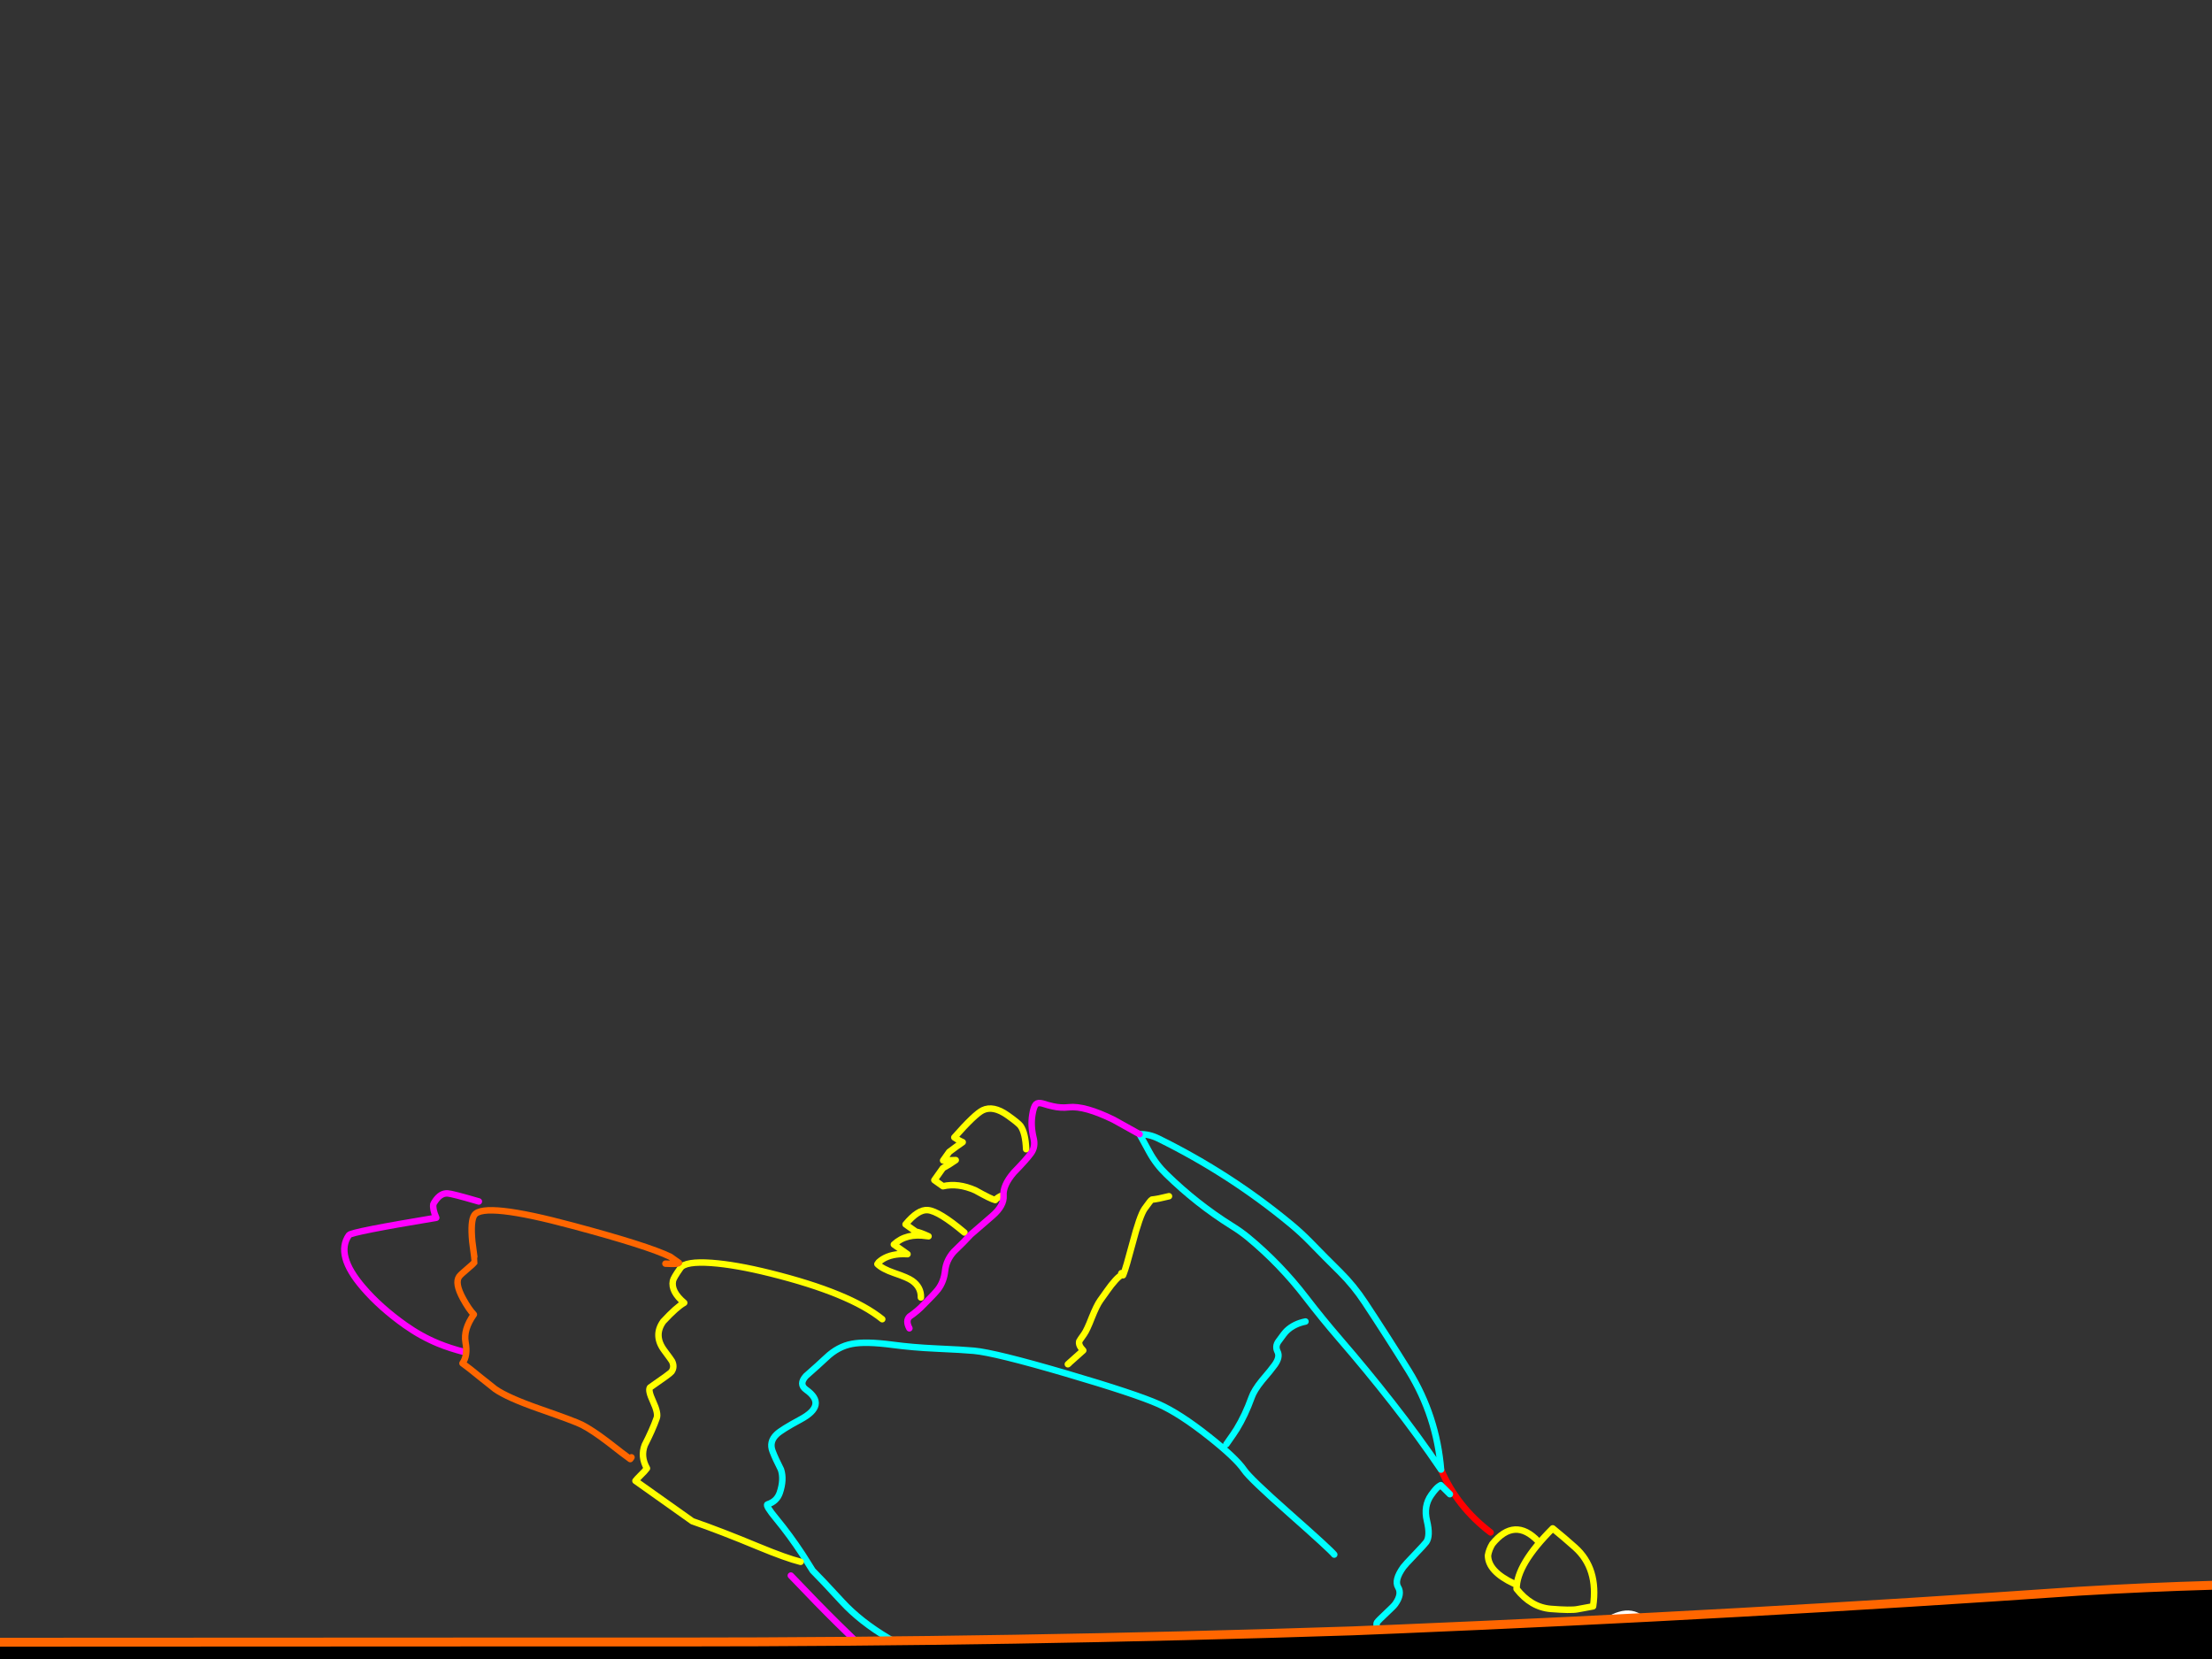 <?xml version="1.0" encoding="utf-8"?>
<svg id="EdithAnim12" image-rendering="inherit" baseProfile="basic" version="1.1" x="0px" y="0px" width="800" height="600" xmlns="http://www.w3.org/2000/svg" xmlns:xlink="http://www.w3.org/1999/xlink">
  <rect width="100%" height="100%" fill="#333333" stroke="none"/>
  <g id="14_JurorParrotf137r1" overflow="visible">
    <g id="Parrot">
      <path id="Layer2_0_1_STROKES" stroke="#FFF" stroke-width="2.347" stroke-linejoin="round" stroke-linecap="round" fill="none" d="M571.583,647.126 Q568.64,650.361 563.576,651.516 557.463,652.934 553.074,647.662 548.686,642.39 547.86,637.775 547.081,633.195 549.621,629.817 552.195,626.392 555.97,625.33 559.779,624.22 563.618,626.008 567.279,627.742 569.717,630.695 571.901,633.396 572.815,635.555 573.811,637.7 573.438,640.457 573.146,643.199 571.583,647.126Z M560.067,639.53 Q561.028,639.493 561.633,638.843 562.272,638.146 562.306,638.098 562.51,637.811 562.46,637.272 562.32,635.949 560.409,635.601 558.805,635.326 558.367,636.958 558.057,638.104 558.625,638.723 559.002,639.206 559.193,639.342 559.542,639.662 560.067,639.53Z M599.304,602.985 Q598.002,605.227 592.745,605.741 587.618,606.276 583.304,602.927 579.085,599.646 577.831,595.735 576.591,591.906 579.098,588.577 581.686,585.233 585.74,584.082 590.176,582.697 593.71,585.42 598.517,589.19 600.296,592.97 602.781,598.187 599.304,602.985Z M587.169,598.188 Q587.981,598.261 588.47,597.673 589.075,597.023 589.109,596.975 589.245,596.784 589.243,596.279 589.083,595.086 587.349,594.791 585.875,594.537 585.607,595.929 585.351,596.898 585.871,597.483 586.186,597.85 586.377,597.986 586.645,598.32 587.169,598.188Z" test="Parrot"/>
      <path id="Layer2_0_2_STROKES" stroke="#F00" stroke-width="2.347" stroke-linejoin="round" stroke-linecap="round" fill="none" d="M527.858,647.108 Q525.247,649.571 524.642,650.221 524.037,650.871 523.018,652.306 521.558,654.364 521.241,659.678 M507.704,623.6 L506.337,624.716 Q504.8,626.072 503.951,627.268 503.442,627.986 503.356,630.946 503.276,633.695 503.483,634.417 M456.617,648.357 Q471.813,646.405 485.888,652.219 497.887,657.208 511.846,669.27 524.136,679.932 541.268,681.944 560.201,684.155 574.122,675.688 588.091,667.255 595.688,658.474 603.333,649.726 606.414,638.388 609.529,627.002 607.563,615.679 605.659,604.473 604.345,603.181 M539.09,554.22 Q526.906,544.928 521.176,531.51 M528.123,593.199 Q524.203,593.655 520.587,593.175 520.116,593.129 518.419,595.521 517.536,596.765 516.826,598.78 516.684,599.182 515.604,602.732" test="Parrot"/>
      <path id="Layer2_0_3_STROKES" stroke="#0FF" stroke-width="2.347" stroke-linejoin="round" stroke-linecap="round" fill="none" d="M524.369,540.394 L521.078,537.124 Q520.036,537.68 519.193,538.664 518.622,539.266 517.604,540.702 514.786,544.673 516.078,550.051 517.385,555.51 515.823,557.711 515.28,558.476 511.67,562.246 508.094,565.967 507.517,566.781 504.156,571.518 505.63,574.003 507.186,576.474 504.606,580.11 504.029,580.924 501.302,583.449 498.541,586.022 497.998,586.788 497.625,587.314 498.167,590.504 498.743,593.647 497.113,595.943 496.536,596.757 493.707,599.426 490.878,602.095 490.335,602.86 489.724,603.722 489.271,606.997 489.044,608.634 488.851,610.224 488.749,610.368 485.468,612.356 481.95,614.679 480.863,616.21 479.471,618.172 478.581,621.353 478.177,622.937 477.875,624.377 476.516,626.291 467.491,634.347 460.004,641.048 457.17,644.433 456.613,645.117 456.24,645.643 M482.547,562.229 Q481.15,560.446 466.295,547.317 451.932,534.608 449.951,531.62 446.984,527.285 437.118,519.493 426.663,511.213 419.062,507.833 410.64,504.088 385.573,496.734 359.843,489.197 352.195,488.519 348.559,488.169 338.381,487.71 330.155,487.34 322.793,486.361 313.063,485.069 308.135,486.033 303.077,486.976 298.875,490.973 296.046,493.641 291.468,497.659 288.777,500.642 291.552,502.611 299.304,508.111 289.547,513.346 282.684,517.037 280.909,518.727 278.046,521.444 279.442,524.952 280.426,527.52 282.443,531.469 283.641,535.053 282.02,539.873 280.952,543 277.6,544.075 276.68,544.358 280.863,549.412 285.581,555.133 290.227,562.17 L293.915,568.024 Q297.206,571.294 304.591,579.339 311.092,586.398 321.301,592.49 333.656,599.817 345.673,601.941 346.321,602.041 374.994,606.343 393.309,609.122 401.603,611.626 407.816,613.516 417.124,615.301 423.601,616.515 426.853,618.319 M383.028,638.516 Q383.77,638.18 384.381,637.318 384.483,637.175 387.189,628.088 389.171,627.12 391.534,625.919 389.953,624.294 389.482,622.018 389.115,620.102 389.624,619.385 390.744,617.806 392.809,617.328 394.465,616.921 394.342,616.689 394.058,615.265 394.332,613.661 394.695,611.832 395.565,611.011 M450.923,646.547 Q407.817,654.881 383.736,638.227 L383.295,638.849 M521.176,531.51 Q512.809,519.172 503.516,507.327 494.271,495.516 484.428,484.144 478.191,476.913 472.356,469.32 463.056,457.182 451.308,447.48 448.525,445.218 445.566,443.406 432.759,435.399 421.806,424.678 418.132,421.136 415.69,416.67 413.913,413.395 412.15,410.202 415.587,410.123 418.893,411.749 444.926,424.536 467.069,442.908 470.597,445.844 473.854,449.162 479.212,454.69 484.672,460.074 489.687,465.071 493.6,471.013 501.756,483.345 509.516,495.829 519.573,512.173 521.176,531.51Z M472.138,477.942 Q468.028,478.767 465.383,481.278 464.58,482.004 462.34,485.162 461.084,486.932 462.038,488.832 463.04,490.766 461.037,493.589 459.712,495.455 456.41,499.299 453.557,502.813 452.651,505.408 450.366,511.772 447.272,516.842 446.451,518.202 443.531,522.317" test="Parrot"/>
      <path id="Layer2_0_4_STROKES" stroke="#0F0" stroke-width="2.347" stroke-linejoin="round" stroke-linecap="round" fill="none" d="M355.293,624.377 Q355.946,625.991 358.051,627.485 359.534,628.537 370.181,632.998 381.04,637.465 383.114,637.786" test="Parrot"/>
      <path id="Layer2_0_5_STROKES" stroke="#FF0" stroke-width="2.347" stroke-linejoin="round" stroke-linecap="round" fill="none" d="M325.577,598.833 L321.605,604.432 Q323.149,605.095 326.072,608.68 329.229,612.647 330.234,613.36 336.263,617.637 345.257,621.285 352.851,624.371 355.293,624.377 M576.161,580.954 Q578.171,567.273 569.635,559.634 565.716,556.134 561.565,552.757 548.47,565.839 548.491,574.631 553.703,581.278 560.832,581.876 568.043,582.46 570.449,582.009 572.903,581.592 576.161,580.954Z M556.349,557.473 Q547.788,548.45 539.717,558.406 538.502,560.421 538.148,562.544 538.207,568.341 547.537,572.731 M422.779,432.634 Q418.663,433.67 416.59,433.854 416.195,434.005 413.988,437.116 412.223,439.604 409.494,450.041 407.263,458.457 406.349,460.759 406.275,461.066 406.173,461.209 405.23,460.612 401.902,464.797 401.209,465.672 397.916,470.314 396.625,472.132 394.852,476.557 393.127,481.016 392.075,482.499 390.445,484.796 390.357,485.022 389.892,486.489 391.773,488.4 384.754,494.642 386.557,493.116 M406.349,460.759 Q406.423,460.452 405.953,460.405 404.977,460.361 406.173,461.209 M371.116,415.617 Q370.879,409.766 369.097,407.208 368.33,406.16 364.406,403.376 359.239,399.709 355.425,401.535 352.551,402.95 345.144,411.362 346.675,412.448 348.171,413.078 346.095,414.483 343.298,416.599 L341.092,419.709 Q343.601,419.62 345.654,419.565 343.361,421.175 341.012,422.458 L337.922,426.813 341.033,429.019 Q346.539,427.747 352.775,430.517 358.494,433.711 359.934,434.013 360.375,433.391 361.88,432.588 M348.799,445.752 Q339.615,438.013 335.556,437.651 332.049,437.321 327.511,442.805 L331.243,445.453 Q332.669,445.674 335.818,447.117 335.525,447.124 335.217,447.05 327.78,445.873 323.278,450.089 L328.206,453.586 Q326.76,453.495 325.26,453.582 320.528,453.965 317.801,456.49 L317.326,457.16 Q319.098,458.921 323.433,460.415 328.254,462.036 329.881,463.19 333.182,465.533 333.058,469.257 M319.073,477.104 Q307.367,467.647 278.501,460.475 266.153,457.397 257.333,456.75 247.878,456.084 246.112,458.573 243.6,462.114 243.372,463.246 242.593,467.082 247.455,471.179 244.759,472.647 239.851,477.942 236.218,483.062 240.294,488.471 242.801,491.832 243.048,492.295 244.077,494.393 242.855,496.115 242.38,496.785 235.071,501.815 234.324,502.867 236.178,506.844 238.169,511.135 237.5,512.89 235.992,517.144 233.179,522.629 231.576,526.815 233.977,531.036 233.264,532.041 231.706,533.526 230.197,535.045 229.824,535.571 L250.399,550.17 Q260.682,553.725 274.177,559.343 284.407,563.58 289.547,564.853" test="Parrot"/>
      <path id="Layer2_0_6_STROKES" stroke="#F0F" stroke-width="2.347" stroke-linejoin="round" stroke-linecap="round" fill="none" d="M412.15,410.202 L402.762,404.98 Q392.249,399.823 386.55,400.455 383.659,400.778 380.813,400.125 379.243,399.803 377.017,399.087 375.386,398.649 374.665,399.36 373.809,400.263 373.347,403.245 372.712,407.182 373.804,411.626 374.577,414.693 372.948,416.989 371.386,419.19 366.587,424.13 362.659,428.753 362.943,432.408 363.214,435.981 358.888,439.746 356.433,441.888 351.073,446.502 348.735,449.088 344.968,452.673 342.209,455.751 341.805,459.565 341.381,463.509 339.248,466.312 337.862,468.062 334.007,471.873 331.907,474.124 328.967,476.138 327.41,477.623 328.892,480.401 M286.016,569.829 Q295.904,580.226 302.931,587.154 308.404,592.62 319.117,602.666 M173.181,434.523 Q163.528,431.703 161.87,431.606 159.449,431.471 157.548,434.15 156.835,435.155 156.727,435.51 156.398,437.291 157.772,440.424 127.035,445.521 126.221,446.669 121.128,453.847 131.348,465.702 137.489,472.865 146.533,479.281 152.227,483.321 158.516,485.913 162.635,487.612 168.225,489.061" test="Parrot"/>
      <path id="Layer2_0_7_STROKES" stroke="#F60" stroke-width="2.347" stroke-linejoin="round" stroke-linecap="round" fill="none" d="M240.671,457.014 Q241.776,457.079 242.915,457.096 245.275,457.116 245.547,456.733 L242.437,454.526 Q234.315,450.562 207.16,443.309 174.968,434.641 171.573,439.426 170.113,441.483 170.806,449.024 171.784,456.264 171.716,456.36 171.139,457.173 168.887,459.029 166.601,460.932 166.058,461.698 164.395,464.042 167.454,469.666 169.588,473.554 171.374,475.397 167.537,480.804 168.377,485.5 169.265,490.231 167.262,493.054 169.416,494.582 173.963,498.312 178.544,501.994 179.023,502.333 183.377,505.423 195.012,509.505 208.162,514.088 210.519,515.328 214.208,517.226 219.862,521.526 225.736,526.125 227.937,527.686 L228.378,527.064" test="Parrot"/>
    </g>
    <g id="JuryBoxFront">
      <path fill="#000" stroke="none" d="M-3687.46,607.628 L-3723.386,565.662 -3726.366,773.4 Q-3713.191,773.402 -3694.71,773.4 L-3687.46,607.628 M1052.182,586.041 L1050.007,586.041 1021.251,614.314 1021.251,766.554 Q1038.141,766.581 1052.182,766.554 L1052.182,586.041 M775.976,605.373 Q655.957,608.112 536.179,614.958 414.629,620.839 292.998,621.564 168.307,622.288 43.616,622.127 -78.015,621.966 -199.645,621.564 -328.203,621.161 -456.761,619.63 -583.547,618.18 -710.252,616.086 -836.071,614.072 -961.89,617.294 -1086.42,620.436 -1211.031,627.202 -1332.259,632.438 -1453.728,630.585 -1581.642,628.571 -1709.475,620.677 -1828.608,612.703 -1948.225,611.011 -2067.278,609.4 -2186.411,610.448 -2314.244,611.575 -2442.077,613.509 -2570.393,615.522 -2698.629,617.455 -2825.978,619.389 -2953.489,621.483 -3077.536,623.577 -3201.663,624.544 -3325.308,625.51 -3449.274,623.094 -3568.73,620.758 -3687.46,607.628 L-3694.71,773.4 Q-3362.912,773.255 -1318.807,770.017 627.076,766.868 1021.251,766.554 L1021.251,614.314 Q898.896,602.634 775.976,605.373 M505.811,589.102 Q497.425,589.495 489.057,589.827 366.702,593.854 244.346,593.854 207.271,593.854 170.16,593.854 80.702,593.878 -8.822,593.935 -22.094,593.945 -35.404,593.935 -150.257,593.824 -265.213,592.163 -302.065,591.634 -338.916,590.552 -375.779,590.307 -412.7,589.988 -440.326,589.83 -468.038,589.585 -495.689,588.855 -523.376,588.457 -651.773,586.685 -780.25,585.397 -880.191,584.414 -980.094,588.78 -994.745,589.468 -1009.415,590.23 -1130.32,595.788 -1250.984,602.151 L-1508.825,603.44 Q-1638.188,597.237 -1767.39,589.263 -1884.429,581.127 -2002.193,580 -2129.543,578.711 -2256.731,580.483 -2380.939,582.255 -2505.309,584.752 -2622.348,587.169 -2739.467,589.666 -2858.52,592.163 -2977.734,594.096 -3103.312,596.11 -3229.211,594.499 -3351.164,592.968 -3472.956,584.913 -3598.292,577.422 -3723.386,565.662 L-3687.46,607.628 Q-3568.73,620.758 -3449.274,623.094 -3325.308,625.51 -3201.663,624.544 -3077.536,623.577 -2953.489,621.483 -2825.978,619.389 -2698.629,617.455 -2570.393,615.522 -2442.077,613.509 -2314.244,611.575 -2186.411,610.448 -2067.278,609.4 -1948.225,611.011 -1828.608,612.703 -1709.475,620.677 -1581.642,628.571 -1453.728,630.585 -1332.259,632.438 -1211.031,627.202 -1086.42,620.436 -961.89,617.294 -836.071,614.072 -710.252,616.086 -583.547,618.18 -456.761,619.63 -328.203,621.161 -199.645,621.564 -78.015,621.966 43.616,622.127 168.307,622.288 292.998,621.564 414.629,620.839 536.179,614.958 655.957,608.112 775.976,605.373 898.896,602.634 1021.251,614.314 L1050.007,586.041 1050.088,584.752 Q1020.465,582.084 990.803,579.436 968.091,577.319 945.373,575.811 848.769,569.686 751.811,575.489 628.942,584.013 505.811,589.102Z" test="JuryBoxFront" stroke-width="1.611"/>
      <path id="Layer1_0_1_STROKES" stroke="#F60" stroke-width="3.222" stroke-linejoin="round" stroke-linecap="round" fill="none" d="M1050.128,584.792 Q1020.465,582.084 990.803,579.436 968.091,577.319 945.373,575.851 848.769,569.686 751.811,575.489 628.942,584.013 505.811,589.142 497.425,589.495 489.057,589.827 366.702,593.854 244.346,593.854 207.271,593.854 170.2,593.854 80.702,593.878 -8.822,593.935 -22.094,593.945 -35.364,593.935 -150.257,593.824 -265.213,592.163 -302.065,591.634 -338.916,590.592 -375.779,590.307 -412.66,590.028 -440.326,589.83 -467.998,589.625 -495.689,588.855 -523.376,588.457 -651.773,586.685 -780.25,585.397 -880.191,584.414 -980.054,588.82 -994.745,589.468 -1009.415,590.23 -1130.32,595.788 -1250.984,602.151 L-1508.825,603.44 Q-1638.188,597.237 -1767.39,589.263 -1884.429,581.127 -2002.193,580 -2129.543,578.711 -2256.731,580.483 -2380.939,582.255 -2505.309,584.752 -2622.348,587.169 -2739.467,589.666 -2858.52,592.163 -2977.734,594.096 -3103.312,596.11 -3229.211,594.499 -3351.164,592.968 -3472.956,584.913 -3598.292,577.422 -3723.386,565.662 L-3687.46,607.628 Q-3568.73,620.758 -3449.274,623.094 -3325.308,625.51 -3201.663,624.544 -3077.536,623.577 -2953.489,621.483 -2825.978,619.389 -2698.629,617.455 -2570.393,615.522 -2442.077,613.509 -2314.244,611.575 -2186.411,610.448 -2067.278,609.4 -1948.225,611.011 -1828.608,612.703 -1709.475,620.677 -1581.642,628.571 -1453.728,630.585 -1332.259,632.438 -1211.031,627.202 -1086.42,620.436 -961.89,617.294 -836.071,614.072 -710.252,616.086 -583.547,618.18 -456.761,619.63 -328.203,621.161 -199.645,621.564 -78.015,621.966 43.616,622.127 168.307,622.288 292.998,621.564 414.629,620.839 536.179,614.958 655.957,608.112 775.976,605.373 898.896,602.634 1021.251,614.314 L1050.007,586.041 M1050.128,584.792 Q1051.154,584.9 1052.182,584.994 L1052.182,586.041 1052.182,766.554 1052.182,784.597 M1021.251,784.597 L1021.251,766.594 M-3694.71,773.4 L-3695.193,784.597 M1021.251,766.594 L1021.251,614.314 M-3726.527,784.597 L-3726.366,773.4 -3723.386,565.662 M-3687.46,607.628 L-3694.71,773.4" test="JuryBoxFront"/>
    </g>
  </g>
</svg>
